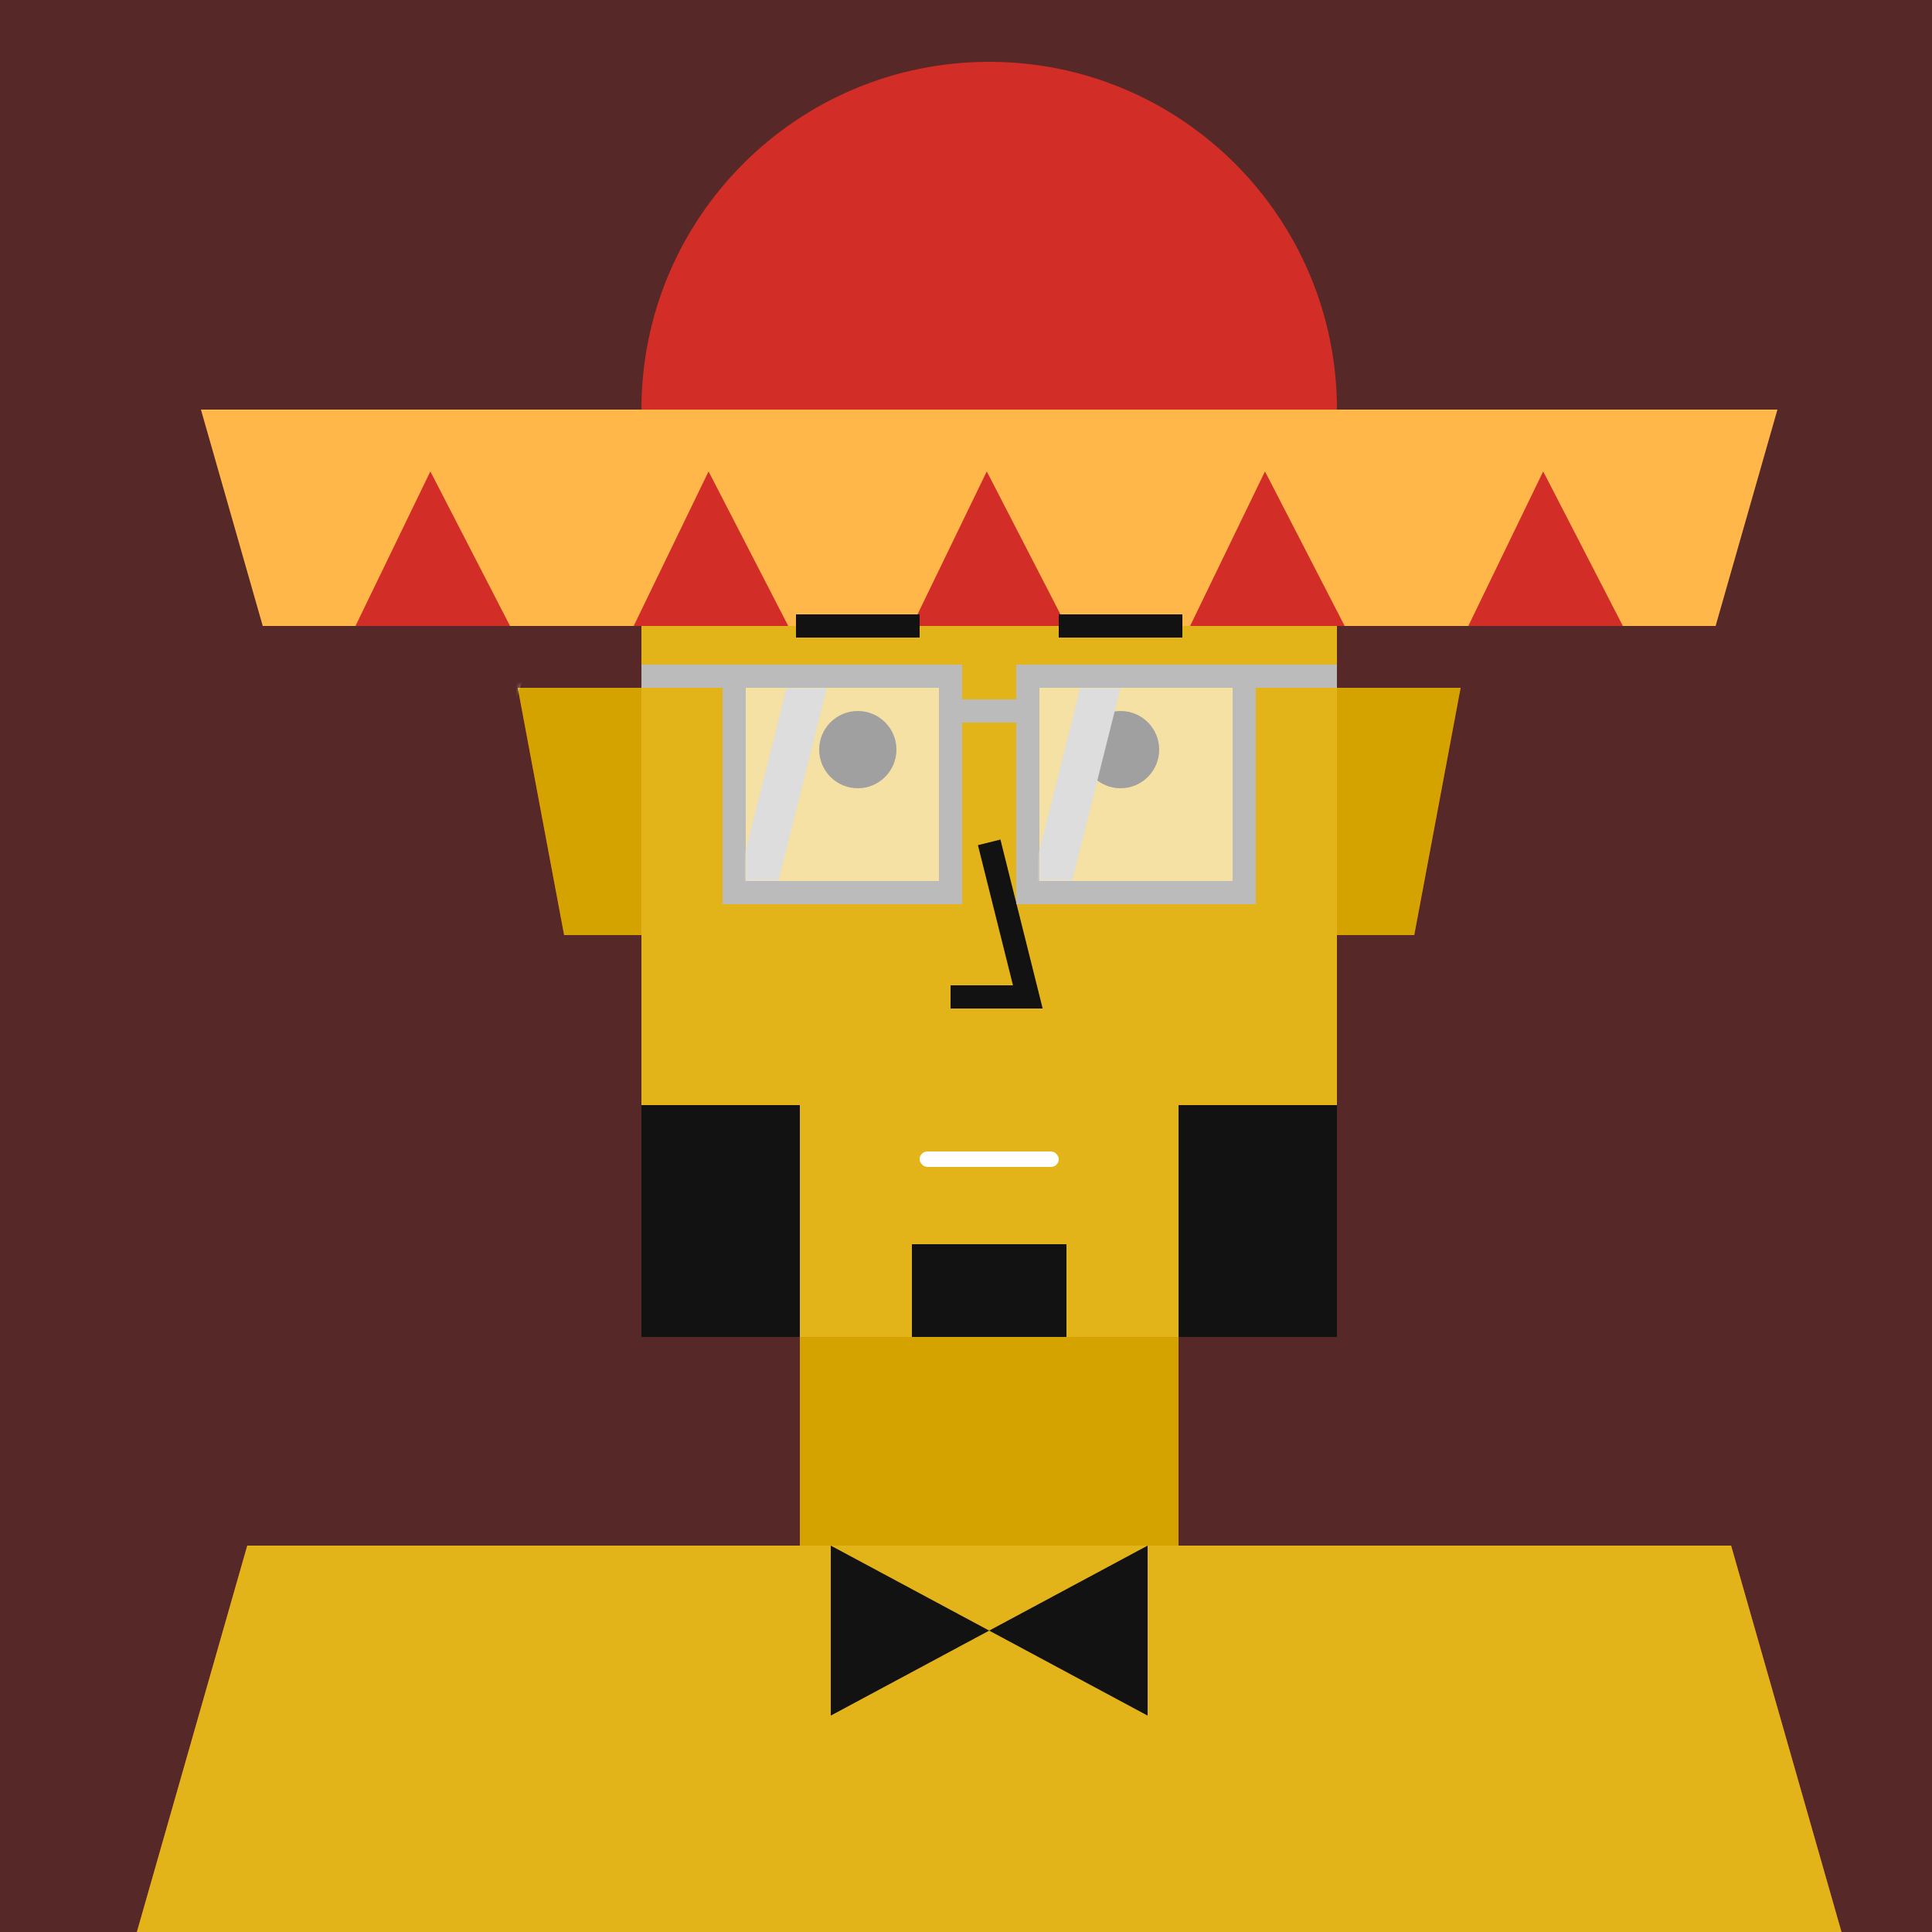 <svg xmlns="http://www.w3.org/2000/svg" viewBox="0 0 500 500"><rect x="0" y="0" width="500" height="500" fill="#333333" stroke="none"/><g id="layer1"><svg width="512" height="512" viewBox="0 0 512 512" fill="none" xmlns="http://www.w3.org/2000/svg">
<rect width="512" height="512" fill="#572828"/>
<path d="M134 178H167V242H146L134 178Z" fill="#E24713"/>
<path d="M378 178H345V242H366L378 178Z" fill="#E24713"/>
<rect x="207" y="346" width="98" height="54" fill="#E24713"/>
<path d="M64 400H448L480 512H32L64 400Z" fill="#F15824"/>
<rect x="166" y="106" width="180" height="240" fill="#F15824"/>
</svg>
</g><g id="layer2"><svg width="512" height="512" viewBox="0 0 512 512" fill="none" xmlns="http://www.w3.org/2000/svg">
<path d="M134 178H166V242H146L134 178Z" fill="#D5A300"/>
<path d="M378 178H346V242H366L378 178Z" fill="#D5A300"/>
<rect x="207" y="346" width="98" height="54" fill="#D5A300"/>
<path d="M64 400H448L480 512H32L64 400Z" fill="#E3B41A"/>
<rect x="166" y="106" width="180" height="240" fill="#E3B41A"/>
<path d="M256 218L266 258H246" stroke="#121212" stroke-width="6"/>
<mask id="mask0_151_133" style="mask-type:alpha" maskUnits="userSpaceOnUse" x="32" y="106" width="448" height="406">
<path d="M166 106H346.5V177.5H378L365.5 241.5H346.5V345.5H305V400.5H448L479.5 512H326.966H32L64 400.5H206.5V345.5H166V241.5H145.5L134 177.5H166V106Z" fill="#121212"/>
</mask>
<g mask="url(#mask0_151_133)">
<path d="M121 106H160L16.545 512H-26L121 106Z" fill="#FFFFFF" fill-opacity="0.4">
<animateTransform attributeName="transform" type="translate" dur="4s" repeatCount="indefinite" keyTimes="0;0.8;1" values="0 0;0 0;500 0" />
</path>
</g>
</svg>
</g><g id="layer3"><svg width="512" height="512" viewBox="0 0 512 512" fill="none" xmlns="http://www.w3.org/2000/svg">
<path d="M166 106H346C346 56.294 305.706 16 256 16C206.294 16 166 56.294 166 106Z" fill="#D22D27"/>
<path d="M68 162H444L460 106H52L68 162Z" fill="#FFB74A"/>
<path d="M132 162L111.375 122L92 162H132Z" fill="#D22D27"/>
<path d="M204 162L183.375 122L164 162H204Z" fill="#D22D27"/>
<path d="M276 162L255.375 122L236 162H276Z" fill="#D22D27"/>
<path d="M348 162L327.375 122L308 162H348Z" fill="#D22D27"/>
<path d="M420 162L399.375 122L380 162H420Z" fill="#D22D27"/>
</svg>
</g><g id="layer4"><svg width="512" height="512" viewBox="0 0 512 512" fill="none" xmlns="http://www.w3.org/2000/svg">
<path d="M256 422L215 400V444L256 422Z" fill="#121212"/>
<path d="M256 422L297 400V444L256 422Z" fill="#121212"/>
</svg>
</g><g id="layer5"><svg width="512" height="512" viewBox="0 0 512 512" fill="none" xmlns="http://www.w3.org/2000/svg">
<rect x="236" y="322" width="40" height="24" fill="#121212"/>
<path d="M166 286H207V346H166V286Z" fill="#121212"/>
<path d="M346 286H305V346H346V286Z" fill="#121212"/>
</svg>
</g><g id="layer6"><svg width="512" height="512" viewBox="0 0 512 512" fill="none" xmlns="http://www.w3.org/2000/svg">
<rect x="238" y="298" width="36" height="4" rx="2" fill="white">
  <animate attributeName="y" dur="4s" repeatCount="indefinite" keyTimes="0;0.05;0.1;0.75;0.8;1" values="298;298;282;282;298;298" />
  <animate attributeName="height" dur="4s" repeatCount="indefinite" keyTimes="0;0.05;0.1;0.75;0.8;1" values="4;4;36;36;4;4" />
  <animate attributeName="rx" dur="4s" repeatCount="indefinite" keyTimes="0;0.05;0.1;0.75;0.8;1" values="2;2;18;18;2;2" />
</rect>
</svg>
</g><g id="layer7"><svg width="512" height="512" viewBox="0 0 512 512" fill="none" xmlns="http://www.w3.org/2000/svg">
    <circle cx="222" cy="194" r="10" fill="#121212">
      </circle>
    <circle cx="290" cy="194" r="10" fill="#121212">
      </circle>
  
        <path d="M206 162H238" stroke="#121212" stroke-width="6">
            <animateTransform attributeName="transform" type="translate" begin="0s" dur="4s" repeatCount="indefinite" keyTimes="0;0.05;0.1;0.75;0.8;1" values="0 0;0 0;0 24;0 24;0 0;0 0" />
        </path>
    <g transform="translate(0,0)">
        <path d="M274 162H306" stroke="#121212" stroke-width="6">
            <animateTransform attributeName="transform" type="translate" begin="0s" dur="4s" repeatCount="indefinite" keyTimes="0;0.05;0.1;0.75;0.8;1" values="0 0;0 0;2 -16;2 -16;0 0;0 0" />
            <animateTransform attributeName="transform" type="rotate" begin="0s" dur="4s" repeatCount="indefinite" keyTimes="0;0.05;0.1;0.75;0.8;1" values="0 290 162;0 290 162;30 290 162;30 290 162;0 290 162;0 290 162" additive="sum" />
        </path>
    </g>
</svg>
</g><g id="layer8"><svg width="512" height="512" viewBox="0 0 512 512" fill="none" xmlns="http://www.w3.org/2000/svg">
<path d="M190 175H246V231H190V175Z" fill="#FFFFFF" fill-opacity="0.6"/>
<path d="M190 175H246V231H190V175ZM190 175H166" stroke="#BBBBBB" stroke-width="6"/>
<path d="M247 184H266" stroke="#BBBBBB" stroke-width="6"/>
<path d="M266 175H322V231H266V175Z" fill="#FFFFFF" fill-opacity="0.6"/>
<path d="M322 175H266V231H322V175ZM322 175H346" stroke="#BBBBBB" stroke-width="6"/>
<mask id="mask0_139_2" style="mask-type:alpha" maskUnits="userSpaceOnUse" x="269" y="178" width="50" height="50">
<path d="M269 178H319V228H309.625H269V178Z" fill="#BBBBBB"/>
</mask>
<g mask="url(#mask0_139_2)">
<path d="M279.545 178H290L277.455 228H267L279.545 178Z" fill="#DDD">
<animateTransform attributeName="transform" type="translate" dur="4s" repeatCount="indefinite" keyTimes="0;0.8;1" values="-32 0;-32 0;48 0" />
</path>
</g>
<mask id="mask1_139_2" style="mask-type:alpha" maskUnits="userSpaceOnUse" x="193" y="178" width="50" height="50">
<path d="M193 178H243V228H233.625H193V178Z" fill="#BBBBBB"/>
</mask>
<g mask="url(#mask1_139_2)">
<path d="M203.545 178H214L201.455 228H191L203.545 178Z" fill="#DDD">
<animateTransform attributeName="transform" type="translate" dur="4s" repeatCount="indefinite" keyTimes="0;0.8;1" values="-32 0;-32 0;48 0" />
</path>
</g>
</svg>
</g></svg>